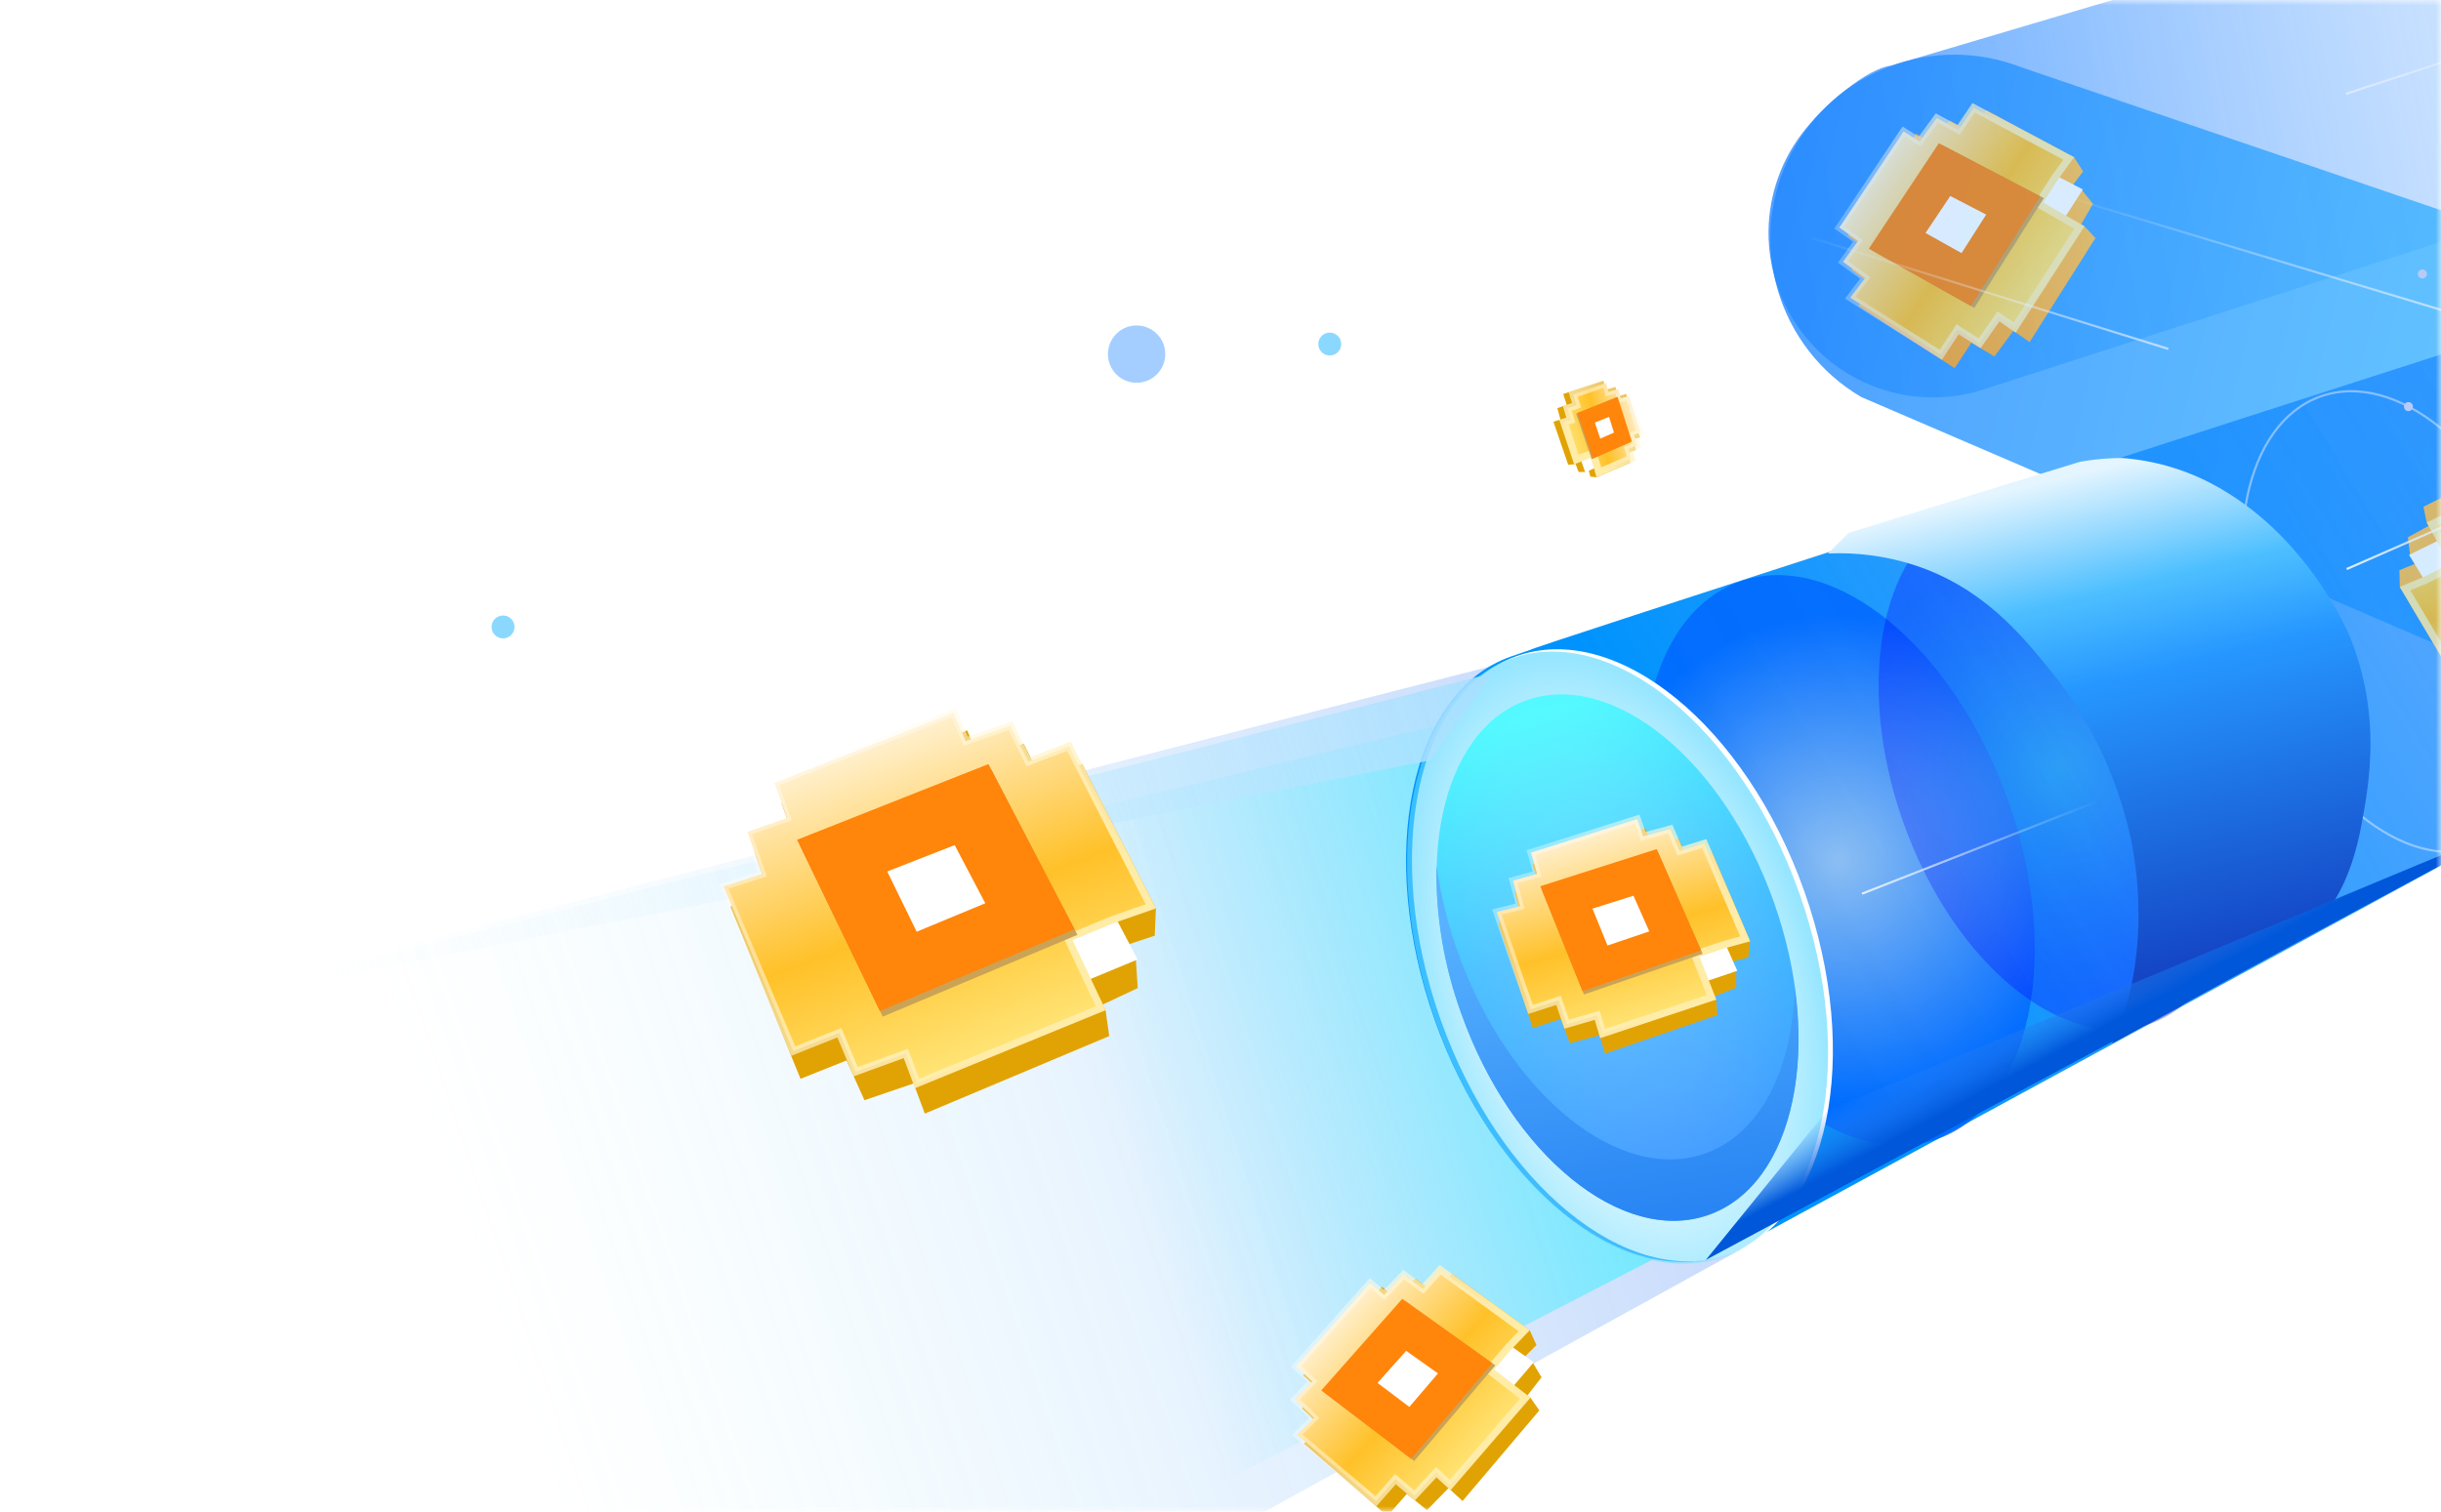 <svg width="226" height="140" viewBox="0 0 226 140" fill="none" xmlns="http://www.w3.org/2000/svg">
    <g clip-path="url(#clip0_7176_31121)">
        <mask id="mask0_7176_31121" style="mask-type:alpha" maskUnits="userSpaceOnUse" x="13" y="0" width="213"
              height="140">
            <rect x="13.999" width="212" height="140" fill="#C4C4C4"/>
        </mask>
        <g mask="url(#mask0_7176_31121)">
            <path opacity="0.8"
                  d="M175.074 6.082L309.989 -33.913L310.77 -4.966L184.041 35.941C181.784 36.738 179.37 36.992 176.996 36.681C174.622 36.371 172.355 35.506 170.378 34.155C168.401 32.805 166.77 31.007 165.618 28.909C164.466 26.81 163.825 24.47 163.746 22.077C163.633 18.616 164.701 15.22 166.775 12.448C168.849 9.676 172.961 6.279 175.074 6.082Z"
                  fill="url(#paint0_linear_7176_31121)"/>
            <path opacity="0.4"
                  d="M141.548 60.831C139.917 61.142 3.843 96.198 3.843 96.198L43.582 180.488L161.693 115.428L141.548 60.831Z"
                  fill="url(#paint1_linear_7176_31121)"/>
            <path d="M134.974 66.727C133.623 66.986 16.683 95.366 16.683 95.366L53.502 168.111L153.497 116.393L134.974 66.727Z"
                  fill="url(#paint2_linear_7176_31121)"/>
            <path opacity="0.8"
                  d="M237.488 64.789L172.327 36.771C168.549 34.558 165.77 30.974 164.566 26.765C163.362 22.556 163.825 18.045 165.86 14.169C167.802 10.477 171.03 7.625 174.934 6.155C178.838 4.685 183.146 4.699 187.04 6.194L251.425 28.138C254.095 28.983 256.552 30.39 258.633 32.263C260.714 34.136 262.37 36.433 263.491 38.999C264.611 41.565 265.17 44.34 265.129 47.14C265.089 49.94 264.45 52.698 263.256 55.231C261.066 59.879 257.141 63.483 252.323 65.27C247.506 67.056 242.18 66.884 237.488 64.789Z"
                  fill="url(#paint3_linear_7176_31121)"/>
            <path d="M254.893 64.458C258.065 62.728 260.698 60.158 262.504 57.029C264.311 53.9 265.219 50.334 265.13 46.723C265.056 43.666 264.271 40.668 262.835 37.968C261.399 35.268 259.354 32.94 256.861 31.169C254.367 29.399 251.496 28.234 248.473 27.768C245.451 27.302 242.362 27.548 239.451 28.486C203.377 40.109 141.137 60.187 141.716 60.173L139.849 60.816C130.555 64.107 127.414 79.184 132.837 94.483C138.261 109.782 150.195 119.517 159.484 116.222C159.7 116.145 159.906 116.063 160.108 115.976L207.5 90.217L254.893 64.458Z"
                  fill="url(#paint4_linear_7176_31121)"/>
            <path opacity="0.8"
                  d="M179.378 105.486C188.039 102.416 190.965 88.371 185.913 74.115C180.861 59.858 169.743 50.79 161.082 53.859C152.42 56.929 149.494 70.974 154.546 85.231C159.599 99.487 170.716 108.555 179.378 105.486Z"
                  fill="url(#paint5_radial_7176_31121)"/>
            <path opacity="0.3"
                  d="M199.081 94.811C207.057 91.985 209.752 79.051 205.099 65.923C200.447 52.795 190.209 44.444 182.233 47.271C174.257 50.098 171.563 63.031 176.215 76.159C180.867 89.287 191.105 97.638 199.081 94.811Z"
                  fill="url(#paint6_radial_7176_31121)"/>
            <path opacity="0.5"
                  d="M229.637 78.419C236.634 75.94 238.996 64.594 234.915 53.077C230.834 41.56 221.853 34.234 214.857 36.714C207.861 39.193 205.498 50.539 209.58 62.056C213.661 73.573 222.641 80.899 229.637 78.419Z"
                  stroke="#E1EDFF" stroke-width="0.203" stroke-miterlimit="10"/>
            <g style="mix-blend-mode:overlay" opacity="0.8" filter="url(#filter0_f_7176_31121)">
                <path d="M223.782 52.144L222.152 52.804L222.188 54.359L226.903 62.298L229.147 61.269L230.304 63.243L232.77 62.209L233.561 63.791L243.854 58.977L243.01 57.041L245.211 56.101L244.225 53.768L246.384 52.918L241.765 43.377L239.214 44.59L238.053 42.394L235.322 43.523L234.573 41.851L224.375 46.929L224.675 48.389L224.86 48.696L222.928 49.763L223.143 51.403L223.782 52.144Z"
                      fill="url(#paint7_linear_7176_31121)"/>
                <path d="M224.993 54.583L223.041 51.389L226.838 49.52L228.73 52.84L224.993 54.583Z"
                      fill="white"/>
                <path d="M227.101 52.089L225.14 48.536L235.061 43.712L235.669 45.067L235.805 45.372L236.111 45.238L238.59 44.148L239.519 46.014L239.666 46.31L239.965 46.168L242.218 45.096L246.656 53.966L244.84 54.681L244.519 54.807L244.653 55.125L245.509 57.15L243.616 57.958L243.304 58.091L243.44 58.402L244.153 60.038L234.454 64.574L233.809 63.285L233.668 63.003L233.378 63.125L231.183 64.045L230.176 62.325L230.022 62.062L229.745 62.189L227.776 63.092L222.673 54.517L224.652 53.681L224.66 53.677L224.669 53.673L226.955 52.554L227.272 52.398L227.101 52.089Z"
                      fill="url(#paint8_linear_7176_31121)" stroke="url(#paint9_linear_7176_31121)"
                      stroke-width="0.673"/>
                <path d="M232.046 61.645L226.549 52.568L237.319 47.21L242.646 56.646L232.046 61.645Z"
                      fill="#CAA356"/>
                <path d="M232.231 61.952L226.734 52.875L237.503 47.517L242.831 56.954L232.231 61.952Z"
                      fill="#FF850B"/>
            </g>
            <g style="mix-blend-mode:overlay" opacity="0.8" filter="url(#filter1_f_7176_31121)">
                <path d="M191.812 17.282L192.865 15.874L192.029 14.562L183.884 10.213L182.497 12.255L180.486 11.165L178.912 13.327L177.415 12.384L171.103 21.832L172.828 23.052L171.432 24.995L173.484 26.481L172.077 28.325L180.97 34.096L182.523 31.736L184.654 33.014L186.405 30.634L187.912 31.676L194.006 22.05L192.993 20.956L192.676 20.79L193.776 18.877L192.743 17.585L191.812 17.282Z"
                      fill="url(#paint10_linear_7176_31121)"/>
                <path d="M189.514 15.822L192.838 17.544L190.559 21.109L187.22 19.249L189.514 15.822Z" fill="white"/>
                <path d="M189.002 19.047L192.52 21.071L186.531 30.335L185.309 29.491L185.035 29.3L184.843 29.574L183.286 31.79L181.525 30.674L181.246 30.497L181.064 30.774L179.692 32.858L171.301 27.569L172.485 26.016L172.694 25.742L172.415 25.54L170.634 24.251L171.835 22.58L172.033 22.304L171.756 22.109L170.298 21.078L176.246 12.175L177.466 12.944L177.732 13.111L177.917 12.857L179.318 10.933L181.07 11.883L181.338 12.028L181.509 11.776L182.726 9.984L191.532 14.677L190.273 16.417L190.268 16.424L190.262 16.432L188.886 18.573L188.695 18.871L189.002 19.047Z"
                      fill="url(#paint11_linear_7176_31121)" stroke="url(#paint12_linear_7176_31121)"
                      stroke-width="0.673"/>
                <path d="M179.823 13.434L189.226 18.352L182.788 28.513L173.344 23.199L179.823 13.434Z"
                      fill="#CAA356"/>
                <path d="M179.505 13.266L188.909 18.184L182.471 28.345L173.026 23.032L179.505 13.266Z"
                      fill="#FF850B"/>
                <path d="M180.567 18.151L183.891 19.873L181.611 23.438L178.273 21.578L180.567 18.151Z"
                      fill="white"/>
            </g>
            <path d="M160.028 116.177C169.324 112.883 172.464 97.809 167.041 82.51C161.619 67.21 149.688 57.477 140.393 60.772C131.098 64.066 127.958 79.139 133.38 94.439C138.802 109.739 150.733 119.471 160.028 116.177Z"
                  fill="white"/>
            <path opacity="0.8"
                  d="M159.58 116.39C168.876 113.096 172.015 98.023 166.593 82.723C161.171 67.423 149.24 57.691 139.945 60.985C130.65 64.279 127.51 79.353 132.932 94.652C138.354 109.952 150.285 119.685 159.58 116.39Z"
                  fill="url(#paint13_radial_7176_31121)" fill-opacity="0.8"/>
            <path opacity="0.68"
                  d="M158.209 112.519C166.204 109.685 168.904 96.719 164.24 83.559C159.576 70.398 149.314 62.026 141.319 64.859C133.324 67.692 130.624 80.658 135.288 93.819C139.952 106.98 150.214 115.352 158.209 112.519Z"
                  fill="url(#paint14_linear_7176_31121)"/>
            <path d="M166.173 91.542C165.935 99.048 162.988 105.013 157.872 106.826C149.879 109.659 139.631 101.29 134.952 88.128C134.028 85.535 133.373 82.854 132.996 80.127C132.902 84.786 133.67 89.422 135.262 93.801C139.928 106.964 150.189 115.333 158.182 112.499C164.537 110.262 167.541 101.616 166.173 91.542Z"
                  fill="url(#paint15_linear_7176_31121)"/>
            <path d="M212.065 87.554C213.106 86.854 214.053 86.025 214.883 85.088C215.912 83.924 217.706 81.51 218.66 76.267C219.356 72.459 220.482 66.278 217.595 59.051C217.595 59.051 213.81 49.548 204.755 44.787C202.174 43.433 199.338 42.625 196.425 42.414C195.53 42.419 194.582 42.501 194.582 42.501C193.78 42.572 193.096 42.674 192.582 42.764L171.163 49.344L169.241 51.26C171.9 51.141 174.558 51.489 177.093 52.288C183.47 54.319 187.061 58.709 189.626 61.831C193.369 66.392 195.979 71.76 197.246 77.504C199.276 87.151 196.575 94.279 196.308 94.912C195.701 96.341 195.541 96.628 195.541 96.628L212.065 87.554Z"
                  fill="url(#paint16_linear_7176_31121)"/>
            <path d="M224.287 25.788C224.517 25.783 224.698 25.592 224.693 25.362C224.687 25.132 224.496 24.951 224.267 24.956C224.037 24.962 223.855 25.153 223.861 25.382C223.866 25.612 224.057 25.794 224.287 25.788Z"
                  fill="#B8CBF6"/>
            <path d="M222.996 38.072C223.226 38.066 223.407 37.876 223.402 37.646C223.396 37.416 223.205 37.234 222.976 37.24C222.746 37.245 222.564 37.436 222.57 37.666C222.575 37.896 222.766 38.078 222.996 38.072Z"
                  fill="#B8CBF6"/>
            <path opacity="0.8" d="M217.193 8.692L256.288 -4.109" stroke="url(#paint17_linear_7176_31121)"
                  stroke-width="0.203" stroke-miterlimit="10"/>
            <path d="M217.268 52.7L254.948 36.191" stroke="url(#paint18_linear_7176_31121)" stroke-width="0.203"
                  stroke-miterlimit="10"/>
            <path d="M172.391 82.768L210.684 67.736" stroke="url(#paint19_linear_7176_31121)" stroke-width="0.203"
                  stroke-miterlimit="10"/>
            <path d="M226.229 28.766L191.128 18.179" stroke="url(#paint20_linear_7176_31121)" stroke-width="0.203"
                  stroke-miterlimit="10"/>
            <path d="M200.751 32.314L167.812 22.058" stroke="url(#paint21_linear_7176_31121)" stroke-width="0.203"
                  stroke-miterlimit="10"/>
            <g filter="url(#filter2_f_7176_31121)">
                <path d="M233.568 76.055L157.932 116.686L169.169 102.846L233.568 76.055Z"
                      fill="url(#paint22_linear_7176_31121)"/>
            </g>
            <g filter="url(#filter3_f_7176_31121)">
                <path d="M17.261 93.178L138.222 62.326L132.378 70.427L17.261 93.178Z"
                      fill="url(#paint23_linear_7176_31121)"/>
            </g>
            <circle opacity="0.8" cx="105.232" cy="32.795" r="2.654" transform="rotate(-5.325 105.232 32.795)"
                    fill="#8DC1FF"/>
            <circle r="1.061" transform="matrix(0.996 -0.093 -0.093 -0.996 123.116 31.864)"
                    fill="#8BD8FF"/>
            <circle r="1.061" transform="matrix(0.996 -0.093 -0.093 -0.996 46.574 58.063)"
                    fill="#8BD8FF"/>
            <path d="M104.2 87.554L106.913 86.654L107.017 84.127L100.191 70.757L96.444 72.194L94.772 68.871L90.664 70.293L89.544 67.643L72.345 74.384L73.514 77.614L69.845 78.909L71.203 82.798L67.612 83.952L74.115 99.912L78.379 98.207L80.036 101.891L84.583 100.342L85.625 103.133L102.698 95.953L102.362 93.553L102.094 93.036L105.339 91.506L105.16 88.823L104.2 87.554Z"
                  fill="#E1A304"/>
            <path d="M102.49 83.471L105.325 88.856L98.971 91.495L96.246 85.911L102.49 83.471Z" fill="white"/>
            <path d="M99.001 87.208L101.909 93.377L84.906 100.34L83.985 97.874L83.868 97.561L83.554 97.676L79.23 99.255L77.84 95.946L77.712 95.641L77.405 95.763L73.447 97.346L66.996 82.092L70.237 81.05L70.565 80.945L70.452 80.619L69.204 77.047L72.556 75.864L72.876 75.751L72.761 75.432L71.704 72.51L88.292 66.008L89.285 68.356L89.408 68.646L89.705 68.543L93.535 67.217L95.074 70.277L95.21 70.549L95.495 70.44L98.96 69.112L106.544 83.938L103.02 85.169L103.011 85.172L103.002 85.175L99.177 86.754L98.85 86.888L99.001 87.208Z"
                  fill="url(#paint24_linear_7176_31121)" stroke="url(#paint25_linear_7176_31121)"
                  stroke-width="0.673"/>
            <path d="M91.78 71.281L99.756 86.578L81.727 94.153L74.064 78.29L91.78 71.281Z" fill="#CAA356"/>
            <path d="M91.513 70.764L99.49 86.061L81.461 93.636L73.797 77.773L91.513 70.764Z" fill="#FF850B"/>
            <path d="M88.389 78.267L91.223 83.652L84.87 86.29L82.144 80.707L88.389 78.267Z" fill="white"/>
            <path d="M141.057 125.771L142.251 124.565L141.627 123.199L134.418 117.956L132.821 119.724L131.042 118.414L129.25 120.271L127.944 119.17L120.651 127.363L122.138 128.759L120.544 130.431L122.309 132.125L120.718 133.701L128.452 140.403L130.251 138.353L132.119 139.858L134.11 137.816L135.412 139.013L142.52 130.622L141.697 129.441L141.416 129.239L142.723 127.557L141.907 126.184L141.057 125.771Z"
                  fill="#E1A304"/>
            <path d="M139.055 124.069L142.004 126.158L139.349 129.263L136.405 127.04L139.055 124.069Z" fill="white"/>
            <path d="M138.128 127.094L141.213 129.49L134.269 137.532L133.222 136.57L132.976 136.344L132.748 136.588L130.973 138.492L129.446 137.198L129.194 136.984L128.975 137.232L127.394 139.033L120.094 132.875L121.423 131.557L121.669 131.314L121.42 131.075L119.897 129.614L121.26 128.185L121.494 127.939L121.246 127.707L119.998 126.536L126.855 118.832L127.911 119.722L128.151 119.925L128.37 119.699L129.958 118.053L131.499 119.188L131.744 119.369L131.948 119.143L133.343 117.599L141.119 123.245L139.692 124.731L139.686 124.738L139.68 124.745L138.079 126.609L137.849 126.877L138.128 127.094Z"
                  fill="url(#paint26_linear_7176_31121)" stroke="url(#paint27_linear_7176_31121)"
                  stroke-width="0.673"/>
            <path d="M130.106 120.495L138.442 126.449L130.933 135.307L122.611 128.969L130.106 120.495Z" fill="#CAA356"/>
            <path d="M129.827 120.293L138.163 126.247L130.654 135.105L122.332 128.767L129.827 120.293Z" fill="#FF850B"/>
            <path d="M130.189 125.105L133.137 127.194L130.483 130.299L127.539 128.076L130.189 125.105Z" fill="white"/>
            <path d="M160.231 89.091L161.874 88.666L162.037 87.174L158.529 78.979L156.251 79.68L155.394 77.644L152.904 78.322L152.346 76.707L141.886 80.011L142.449 81.972L140.224 82.592L140.873 84.95L138.699 85.49L141.911 95.206L144.506 94.367L145.339 96.616L148.096 95.881L148.601 97.576L159.003 94.007L158.901 92.572L158.763 92.254L160.747 91.478L160.748 89.882L160.231 89.091Z"
                  fill="#E1A304"/>
            <path d="M159.382 86.603L160.846 89.907L156.976 91.216L155.585 87.799L159.382 86.603Z" fill="white"/>
            <path d="M157.037 88.728L158.46 92.365L148.377 95.718L147.971 94.355L147.876 94.035L147.555 94.128L145.055 94.855L144.406 92.961L144.299 92.648L143.984 92.75L141.703 93.487L138.586 84.46L140.403 84.009L140.738 83.926L140.646 83.593L140.086 81.558L141.989 81.028L142.315 80.937L142.222 80.611L141.749 78.965L151.584 75.859L152.035 77.164L152.137 77.461L152.441 77.379L154.648 76.778L155.39 78.543L155.508 78.823L155.799 78.734L157.788 78.122L161.577 86.952L159.59 87.499L159.581 87.501L159.573 87.504L157.243 88.286L156.908 88.398L157.037 88.728Z"
                  fill="url(#paint28_linear_7176_31121)" stroke="url(#paint29_linear_7176_31121)"
                  stroke-width="0.673"/>
            <path d="M153.525 78.952L157.637 88.334L146.652 92.099L142.748 82.394L153.525 78.952Z" fill="#CAA356"/>
            <path d="M153.387 78.635L157.499 88.017L146.514 91.782L142.61 82.077L153.387 78.635Z" fill="#FF850B"/>
            <path d="M151.236 82.954L152.699 86.258L148.829 87.566L147.439 84.149L151.236 82.954Z" fill="white"/>
            <path d="M147.076 43.51L147.239 44.14L147.811 44.203L150.953 42.857L150.684 41.984L151.464 41.655L151.204 40.7L151.823 40.487L150.556 36.476L149.804 36.692L149.566 35.839L148.662 36.088L148.455 35.255L144.73 36.487L145.052 37.482L144.19 37.801L144.472 38.858L143.822 39.052L145.191 43.04L145.741 43.001L145.863 42.948L146.16 43.709L146.773 43.709L147.076 43.51Z"
                  fill="#E1A304"/>
            <path d="M148.029 43.184L146.763 43.745L146.261 42.262L147.571 41.728L148.029 43.184Z" fill="white"/>
            <path d="M147.139 42.092L145.948 42.559L144.799 39.103L145.116 39.009L145.436 38.913L145.343 38.593L145.12 37.824L145.658 37.639L145.971 37.532L145.869 37.217L145.649 36.536L148.704 35.481L148.822 35.958L148.905 36.292L149.238 36.201L149.819 36.041L149.967 36.571L150.058 36.898L150.384 36.804L150.82 36.679L151.89 40.064L151.581 40.171L151.283 40.274L151.366 40.577L151.549 41.248L151.04 41.462L150.759 41.581L150.849 41.872L151.028 42.456L148.033 43.742L147.886 43.21L147.884 43.201L147.881 43.192L147.581 42.299L147.469 41.964L147.139 42.092Z"
                  fill="url(#paint30_linear_7176_31121)" stroke="url(#paint31_linear_7176_31121)"
                  stroke-width="0.673"/>
            <path d="M150.963 40.939L147.366 42.516L145.922 38.305L149.643 36.807L150.963 40.939Z" fill="#CAA356"/>
            <path d="M151.084 40.886L147.487 42.463L146.043 38.251L149.764 36.754L151.084 40.886Z" fill="#FF850B"/>
            <path d="M149.429 40.062L148.162 40.623L147.66 39.139L148.97 38.606L149.429 40.062Z" fill="white"/>
        </g>
    </g>
    <defs>
        <filter id="filter0_f_7176_31121" x="221.311" y="41.01" width="26.652" height="24.849"
                filterUnits="userSpaceOnUse" color-interpolation-filters="sRGB">
            <feFlood flood-opacity="0" result="BackgroundImageFix"/>
            <feBlend mode="normal" in="SourceGraphic" in2="BackgroundImageFix" result="shape"/>
            <feGaussianBlur stdDeviation="0.421" result="effect1_foregroundBlur_7176_31121"/>
        </filter>
        <filter id="filter1_f_7176_31121" x="168.995" y="8.703" width="25.852" height="26.234"
                filterUnits="userSpaceOnUse" color-interpolation-filters="sRGB">
            <feFlood flood-opacity="0" result="BackgroundImageFix"/>
            <feBlend mode="normal" in="SourceGraphic" in2="BackgroundImageFix" result="shape"/>
            <feGaussianBlur stdDeviation="0.421" result="effect1_foregroundBlur_7176_31121"/>
        </filter>
        <filter id="filter2_f_7176_31121" x="154.274" y="72.397" width="82.952" height="47.947"
                filterUnits="userSpaceOnUse" color-interpolation-filters="sRGB">
            <feFlood flood-opacity="0" result="BackgroundImageFix"/>
            <feBlend mode="normal" in="SourceGraphic" in2="BackgroundImageFix" result="shape"/>
            <feGaussianBlur stdDeviation="1.829" result="effect1_foregroundBlur_7176_31121"/>
        </filter>
        <filter id="filter3_f_7176_31121" x="13.603" y="58.668" width="128.277" height="38.168"
                filterUnits="userSpaceOnUse" color-interpolation-filters="sRGB">
            <feFlood flood-opacity="0" result="BackgroundImageFix"/>
            <feBlend mode="normal" in="SourceGraphic" in2="BackgroundImageFix" result="shape"/>
            <feGaussianBlur stdDeviation="1.829" result="effect1_foregroundBlur_7176_31121"/>
        </filter>
        <linearGradient id="paint0_linear_7176_31121" x1="162.703" y1="21.627" x2="292.304" y2="-3.028"
                        gradientUnits="userSpaceOnUse">
            <stop stop-color="#2284FF"/>
            <stop offset="1" stop-color="#C8E1FF" stop-opacity="0"/>
        </linearGradient>
        <linearGradient id="paint1_linear_7176_31121" x1="46.447" y1="124.412" x2="208.686" y2="69.313"
                        gradientUnits="userSpaceOnUse">
            <stop stop-color="#7CE6FF" stop-opacity="0"/>
            <stop offset="1" stop-color="#0235EB"/>
        </linearGradient>
        <linearGradient id="paint2_linear_7176_31121" x1="102.143" y1="103.53" x2="151.005" y2="87.996"
                        gradientUnits="userSpaceOnUse">
            <stop offset="0.005" stop-color="#7CE6FF" stop-opacity="0"/>
            <stop offset="1" stop-color="#64ECFF"/>
        </linearGradient>
        <linearGradient id="paint3_linear_7176_31121" x1="160.354" y1="19.714" x2="257.811" y2="42.78"
                        gradientUnits="userSpaceOnUse">
            <stop stop-color="#2085FF"/>
            <stop offset="1" stop-color="#46C8FF"/>
        </linearGradient>
        <linearGradient id="paint4_linear_7176_31121" x1="161.343" y1="84.653" x2="252.635" y2="28.803"
                        gradientUnits="userSpaceOnUse">
            <stop stop-color="#0093FD"/>
            <stop offset="1" stop-color="#2483FF" stop-opacity="0.62"/>
        </linearGradient>
        <radialGradient id="paint5_radial_7176_31121" cx="0" cy="0" r="1" gradientUnits="userSpaceOnUse"
                        gradientTransform="translate(170.227 79.671) rotate(-1.394) scale(22.662)">
            <stop stop-color="#ABC9F0"/>
            <stop offset="1" stop-color="#0064FF"/>
        </radialGradient>
        <radialGradient id="paint6_radial_7176_31121" cx="0" cy="0" r="1" gradientUnits="userSpaceOnUse"
                        gradientTransform="translate(190.657 71.04) rotate(-1.394) scale(20.87)">
            <stop stop-color="#39A3E7"/>
            <stop offset="0.32" stop-color="#2466F0"/>
            <stop offset="0.63" stop-color="#102FF8"/>
            <stop offset="0.87" stop-color="#050DFD"/>
            <stop offset="1" stop-color="#0000FF"/>
        </radialGradient>
        <linearGradient id="paint7_linear_7176_31121" x1="224.049" y1="47.376" x2="246.432" y2="53.55"
                        gradientUnits="userSpaceOnUse">
            <stop stop-color="#FFC04D"/>
            <stop offset="1" stop-color="#FF9B1C"/>
        </linearGradient>
        <linearGradient id="paint8_linear_7176_31121" x1="231.816" y1="42.418" x2="240.967" y2="62.779"
                        gradientUnits="userSpaceOnUse">
            <stop stop-color="#FFEE8C"/>
            <stop offset="0.494" stop-color="#FFC129"/>
            <stop offset="1" stop-color="#FFF4DD"/>
        </linearGradient>
        <linearGradient id="paint9_linear_7176_31121" x1="232.338" y1="42.655" x2="248.223" y2="52.07"
                        gradientUnits="userSpaceOnUse">
            <stop stop-color="#FFECA7"/>
            <stop offset="1" stop-color="white" stop-opacity="0.35"/>
        </linearGradient>
        <linearGradient id="paint10_linear_7176_31121" x1="194.054" y1="21.499" x2="171.708" y2="27.81"
                        gradientUnits="userSpaceOnUse">
            <stop stop-color="#FFC04D"/>
            <stop offset="1" stop-color="#FF9B1C"/>
        </linearGradient>
        <linearGradient id="paint11_linear_7176_31121" x1="189.977" y1="29.761" x2="171.604" y2="17.083"
                        gradientUnits="userSpaceOnUse">
            <stop stop-color="#FFEE8C"/>
            <stop offset="0.494" stop-color="#FFC129"/>
            <stop offset="1" stop-color="#FFF4DD"/>
        </linearGradient>
        <linearGradient id="paint12_linear_7176_31121" x1="189.408" y1="29.83" x2="170.943" y2="30.002"
                        gradientUnits="userSpaceOnUse">
            <stop stop-color="#FFECA7"/>
            <stop offset="1" stop-color="white" stop-opacity="0.35"/>
        </linearGradient>
        <radialGradient id="paint13_radial_7176_31121" cx="0" cy="0" r="1" gradientUnits="userSpaceOnUse"
                        gradientTransform="translate(149.945 91.045) rotate(-107.113) scale(31.175 18.01)">
            <stop stop-color="white" stop-opacity="0"/>
            <stop offset="1" stop-color="#5CD8FF"/>
        </radialGradient>
        <linearGradient id="paint14_linear_7176_31121" x1="156.494" y1="106.96" x2="143.305" y2="65.546"
                        gradientUnits="userSpaceOnUse">
            <stop stop-color="#0075FF"/>
            <stop offset="0.505" stop-color="#14ABFF"/>
            <stop offset="1" stop-color="#28FFFF"/>
        </linearGradient>
        <linearGradient id="paint15_linear_7176_31121" x1="150.743" y1="82.442" x2="155.904" y2="112.078"
                        gradientUnits="userSpaceOnUse">
            <stop stop-color="#58B2FF"/>
            <stop offset="1" stop-color="#2885F3"/>
        </linearGradient>
        <linearGradient id="paint16_linear_7176_31121" x1="188.931" y1="44.453" x2="200.222" y2="90.794"
                        gradientUnits="userSpaceOnUse">
            <stop offset="0.005" stop-color="#E4F5FF"/>
            <stop offset="0.24" stop-color="#4DBFFF"/>
            <stop offset="0.411" stop-color="#2697FF"/>
            <stop offset="0.984" stop-color="#1445C4"/>
        </linearGradient>
        <linearGradient id="paint17_linear_7176_31121" x1="217.197" y1="8.812" x2="268.283" y2="-4.489"
                        gradientUnits="userSpaceOnUse">
            <stop stop-color="#E1EDFF"/>
            <stop offset="1" stop-color="#E1EDFF" stop-opacity="0"/>
        </linearGradient>
        <linearGradient id="paint18_linear_7176_31121" x1="217.284" y1="52.818" x2="249.256" y2="39.145"
                        gradientUnits="userSpaceOnUse">
            <stop stop-color="#E1EDFF"/>
            <stop offset="1" stop-color="#E1EDFF" stop-opacity="0"/>
        </linearGradient>
        <linearGradient id="paint19_linear_7176_31121" x1="172.402" y1="82.887" x2="194.522" y2="74.722"
                        gradientUnits="userSpaceOnUse">
            <stop stop-color="#E1EDFF"/>
            <stop offset="1" stop-color="#E1EDFF" stop-opacity="0"/>
        </linearGradient>
        <linearGradient id="paint20_linear_7176_31121" x1="192.422" y1="32.061" x2="236.898" y2="20.471"
                        gradientUnits="userSpaceOnUse">
            <stop stop-color="#E1EDFF" stop-opacity="0"/>
            <stop offset="1" stop-color="#E1EDFF"/>
        </linearGradient>
        <linearGradient id="paint21_linear_7176_31121" x1="169.057" y1="35.406" x2="210.822" y2="24.7"
                        gradientUnits="userSpaceOnUse">
            <stop stop-color="#E1EDFF" stop-opacity="0"/>
            <stop offset="1" stop-color="#E1EDFF"/>
        </linearGradient>
        <linearGradient id="paint22_linear_7176_31121" x1="196.61" y1="94.158" x2="194.028" y2="89.335"
                        gradientUnits="userSpaceOnUse">
            <stop stop-color="#0057DA"/>
            <stop offset="1" stop-color="#3F91F9" stop-opacity="0"/>
        </linearGradient>
        <linearGradient id="paint23_linear_7176_31121" x1="17.344" y1="94.236" x2="148.434" y2="51.562"
                        gradientUnits="userSpaceOnUse">
            <stop stop-color="white" stop-opacity="0"/>
            <stop offset="1" stop-color="#9EDCFF"/>
        </linearGradient>
        <linearGradient id="paint24_linear_7176_31121" x1="90.158" y1="102.499" x2="77.425" y2="68.515"
                        gradientUnits="userSpaceOnUse">
            <stop stop-color="#FFEE8C"/>
            <stop offset="0.494" stop-color="#FFC129"/>
            <stop offset="1" stop-color="#FFF4DD"/>
        </linearGradient>
        <linearGradient id="paint25_linear_7176_31121" x1="89.335" y1="102.06" x2="64.541" y2="85.136"
                        gradientUnits="userSpaceOnUse">
            <stop stop-color="#FFECA7"/>
            <stop offset="1" stop-color="white" stop-opacity="0.35"/>
        </linearGradient>
        <linearGradient id="paint26_linear_7176_31121" x1="137.641" y1="137.459" x2="121.763" y2="122.891"
                        gradientUnits="userSpaceOnUse">
            <stop stop-color="#FFEE8C"/>
            <stop offset="0.494" stop-color="#FFC129"/>
            <stop offset="1" stop-color="#FFF4DD"/>
        </linearGradient>
        <linearGradient id="paint27_linear_7176_31121" x1="137.087" y1="137.448" x2="119.41" y2="135.154"
                        gradientUnits="userSpaceOnUse">
            <stop stop-color="#FFECA7"/>
            <stop offset="1" stop-color="white" stop-opacity="0.35"/>
        </linearGradient>
        <linearGradient id="paint28_linear_7176_31121" x1="151.312" y1="97.382" x2="145.131" y2="76.738"
                        gradientUnits="userSpaceOnUse">
            <stop stop-color="#FFEE8C"/>
            <stop offset="0.494" stop-color="#FFC129"/>
            <stop offset="1" stop-color="#FFF4DD"/>
        </linearGradient>
        <linearGradient id="paint29_linear_7176_31121" x1="150.842" y1="97.089" x2="136.832" y2="86.068"
                        gradientUnits="userSpaceOnUse">
            <stop stop-color="#FFECA7"/>
            <stop offset="1" stop-color="white" stop-opacity="0.35"/>
        </linearGradient>
        <linearGradient id="paint30_linear_7176_31121" x1="143.897" y1="40.091" x2="151.811" y2="37.72"
                        gradientUnits="userSpaceOnUse">
            <stop stop-color="#FFEE8C"/>
            <stop offset="0.494" stop-color="#FFC129"/>
            <stop offset="1" stop-color="#FFF4DD"/>
        </linearGradient>
        <linearGradient id="paint31_linear_7176_31121" x1="144.009" y1="39.911" x2="148.234" y2="34.538"
                        gradientUnits="userSpaceOnUse">
            <stop stop-color="#FFECA7"/>
            <stop offset="1" stop-color="white" stop-opacity="0.35"/>
        </linearGradient>
        <clipPath id="clip0_7176_31121">
            <rect width="226" height="140" fill="white"/>
        </clipPath>
    </defs>
</svg>

